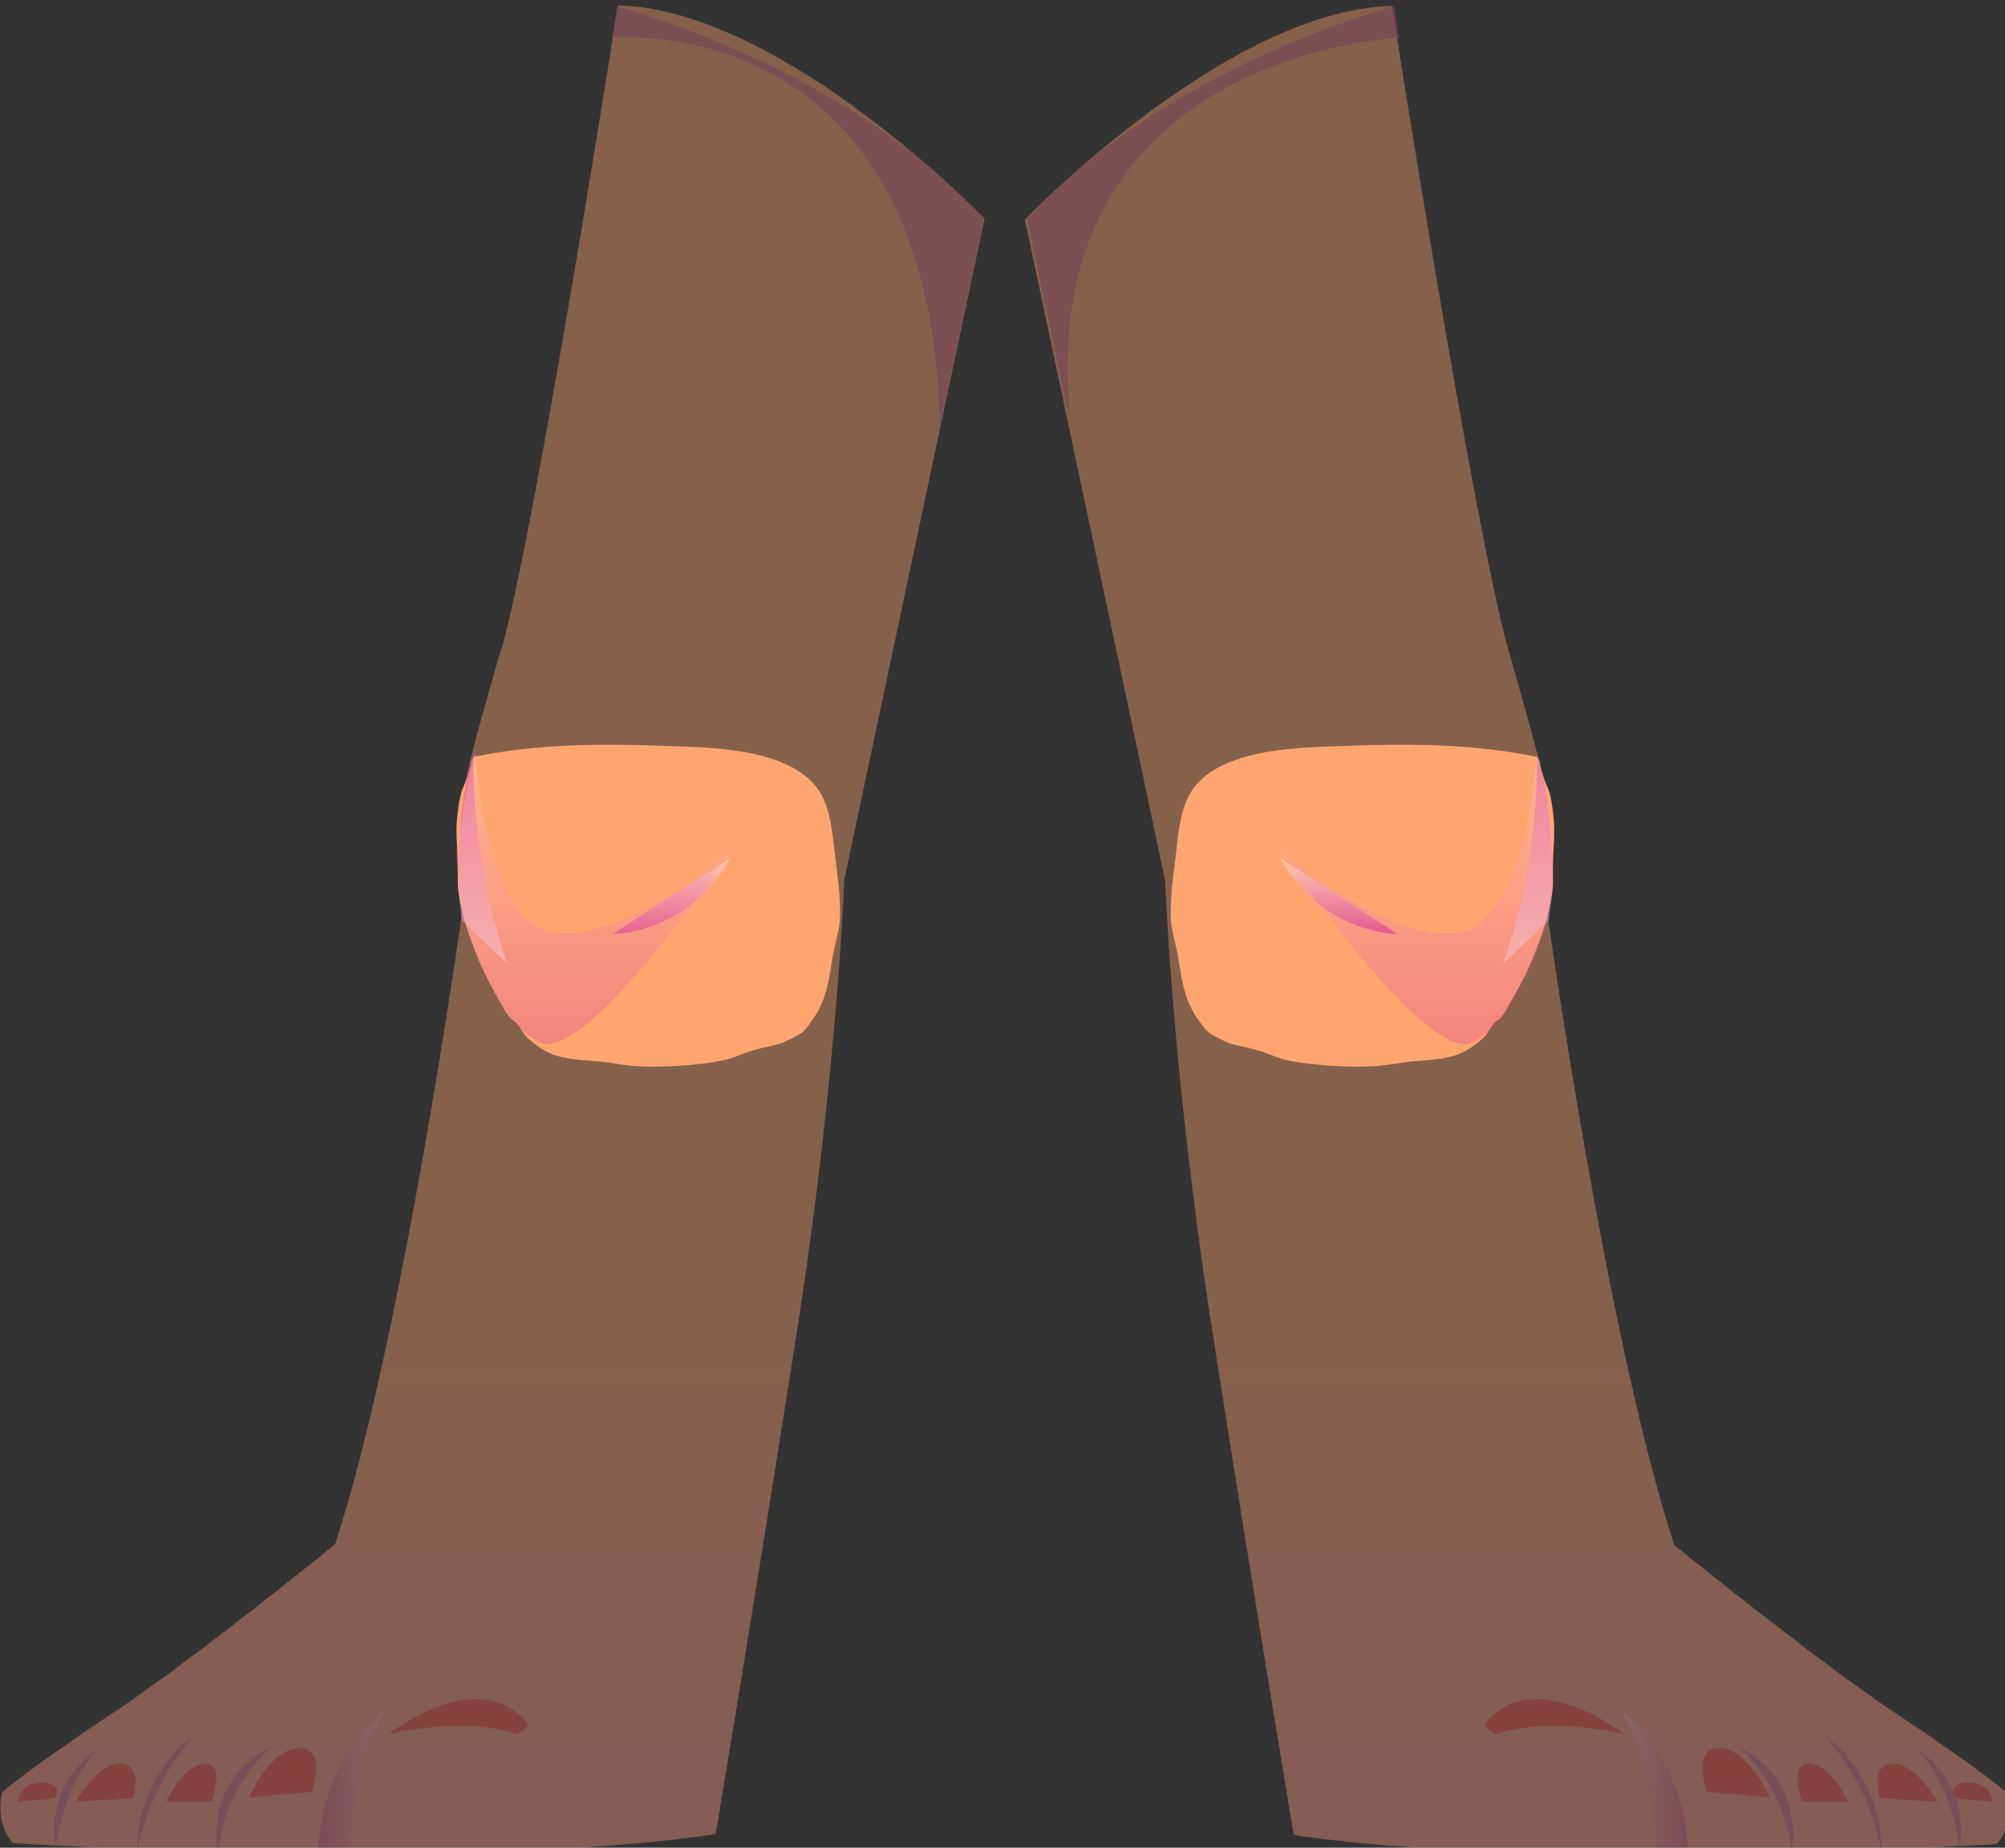 <svg viewBox="0 0 12.6 11.61" xmlns="http://www.w3.org/2000/svg">
  <rect x="0" y="0" width="12.6" height="11.61" fill="#333333" stroke="none"/>
  <defs>
    <linearGradient id="linearGradient10542" x2="1" gradientTransform="matrix(0,-43.84,43.84,0,22.57,137.8)" gradientUnits="userSpaceOnUse">
      <stop stop-color="#ff9b86" offset="0"/>
      <stop stop-color="#ff9b86" offset=".034"/>
      <stop stop-color="#ffa670" offset=".325"/>
      <stop stop-color="#ffa670" offset=".953"/>
      <stop stop-color="#ffa670" offset="1"/>
    </linearGradient>
    <linearGradient id="linearGradient12124" x2="1" gradientTransform="matrix(1.589,0,0,1.589,18.47,136)" gradientUnits="userSpaceOnUse">
      <stop stop-color="#ca00a4" offset="0"/>
      <stop stop-color="#ca00a4" offset=".006"/>
      <stop stop-color="#fff" offset="1"/>
    </linearGradient>
    <linearGradient id="linearGradient12230" x2="1" gradientTransform="matrix(0,-43.84,-43.84,0,46.99,137.8)" gradientUnits="userSpaceOnUse">
      <stop stop-color="#ff9b86" offset="0"/>
      <stop stop-color="#ff9b86" offset=".034"/>
      <stop stop-color="#ffa670" offset=".325"/>
      <stop stop-color="#ffa670" offset=".953"/>
      <stop stop-color="#ffa670" offset="1"/>
    </linearGradient>
    <linearGradient id="linearGradient12622" x2="1" gradientTransform="matrix(-1.589,0,0,1.589,50.96,136)" gradientUnits="userSpaceOnUse">
      <stop stop-color="#ca00a4" offset="0"/>
      <stop stop-color="#ca00a4" offset=".006"/>
      <stop stop-color="#fff" offset="1"/>
    </linearGradient>
    <linearGradient id="ad" x2="1" gradientTransform="matrix(0,-5.002,5.002,0,22.4,116.6)" gradientUnits="userSpaceOnUse">
      <stop stop-color="#fff" offset="0"/>
      <stop stop-color="#ca00a4" offset=".994"/>
      <stop stop-color="#ca00a4" offset="1"/>
    </linearGradient>
    <linearGradient id="ac" x2="1" gradientTransform="matrix(0,-1.793,1.793,0,26.85,115.9)" gradientUnits="userSpaceOnUse">
      <stop stop-color="#ca00a4" offset="0"/>
      <stop stop-color="#ca00a4" offset=".006"/>
      <stop stop-color="#fff" offset="1"/>
    </linearGradient>
    <linearGradient id="z" x2="1" gradientTransform="matrix(0,-5.002,-5.002,0,47.17,116.6)" gradientUnits="userSpaceOnUse">
      <stop stop-color="#fff" offset="0"/>
      <stop stop-color="#ca00a4" offset=".994"/>
      <stop stop-color="#ca00a4" offset="1"/>
    </linearGradient>
    <linearGradient id="k" x2="1" gradientTransform="matrix(0,-6.918,6.918,0,44.54,118.5)" gradientUnits="userSpaceOnUse">
      <stop stop-color="#ca00a4" offset="0"/>
      <stop stop-color="#ca00a4" offset=".006"/>
      <stop stop-color="#fff" offset="1"/>
    </linearGradient>
    <linearGradient id="j" x2="1" gradientTransform="matrix(0,-6.918,-6.918,0,25.05,118.5)" gradientUnits="userSpaceOnUse">
      <stop stop-color="#ca00a4" offset="0"/>
      <stop stop-color="#ca00a4" offset=".006"/>
      <stop stop-color="#fff" offset="1"/>
    </linearGradient>
    <linearGradient id="y" x2="1" gradientTransform="matrix(0,-1.793,-1.793,0,42.69,115.9)" gradientUnits="userSpaceOnUse">
      <stop stop-color="#ca00a4" offset="0"/>
      <stop stop-color="#ca00a4" offset=".006"/>
      <stop stop-color="#fff" offset="1"/>
    </linearGradient>
  </defs>
  <g transform="translate(-.01 -.011)">
    <g id="gr_legs" class="covered pointer-cursor" transform="matrix(.265 0 0 .265 -1.341 -23.2)">
      <g transform="translate(-5.807 -6.193)" style="opacity:.4">
        <path d="m22.78 109.2c-0.833 2.95-1.285 4.239-0.908 6.093 0.004 7e-3 0.007 0.017 0.007 0.028 0 0-1.417 10.18-3.029 15.08 0 0-3.434 2.791-5.323 4.035-1.89 1.248-2.577 1.847-2.577 1.847s-0.174 0.731 0.259 1.203c0 0 5.368 0.347 10.65 0.225 0.013 0 0.027 0 0.037-4e-3 2.132-0.048 4.244-0.177 5.98-0.435l0.004-0.02c0.065-0.384 1.105-6.628 1.962-12.15 0.925-5.985 1.085-10.46 1.085-10.46l0.609-2.873 2.717-12.8s-4.768-4.961-8.694-5.059c0 0-1.934 12.34-2.77 15.3" fill="url(#linearGradient10542)" style="fill:url(#linearGradient10542);stroke-width:.265"/>
        <path d="m25.42 94.68s7.591-0.756 7.771 9.223l1.045-4.921s-2.577-3.22-8.697-5.056z" fill="#de658b" opacity=".68" style="fill-rule:evenodd;stroke-width:.265"/>
        <path d="m19.23 137.8s-0.172-1.925 0.816-3.471c0 0-1.59 1.179-1.59 3.466z" fill="url(#linearGradient12124)" opacity=".3" style="fill-rule:evenodd;fill:url(#linearGradient12124);stroke-width:.265"/>
        <path d="m16.07 137.7s0.086-1.406 1.246-2.48c0 0-1.505 0.62-1.246 2.48" opacity=".68" style="fill-rule:evenodd;fill:#d16595;stroke-width:.265"/>
        <path d="m14.16 137.7s-0.125-1.645 1.335-2.762c0 0-1.081 1.185-1.335 2.762" opacity=".68" style="fill-rule:evenodd;fill:#d16595;stroke-width:.265"/>
        <path d="m12.23 137.6s-0.341-1.43 0.991-2.332c0 0-0.779 0.712-0.991 2.332" opacity=".68" style="fill-rule:evenodd;fill:#d16595;stroke-width:.265"/>
        <path d="m20.11 134.9s1.761-0.43 3.051 0l0.29-0.191s-0.881-1.559-3.339 0.191" style="fill-rule:evenodd;fill:#ff4941;opacity:.8;stroke-width:.265"/>
        <path d="m16.81 136.4 1.482-0.128s0.397-1.038-0.29-1.038-1.192 1.166-1.192 1.166" style="fill-rule:evenodd;fill:#ff4941;opacity:.8;stroke-width:.265"/>
        <path d="m14.85 136.5h1.077s0.343-0.96-0.193-0.896c-0.537 0.065-0.884 0.896-0.884 0.896" style="fill-rule:evenodd;fill:#ff4941;opacity:.8;stroke-width:.265"/>
        <path d="m12.71 136.5 1.352-0.074s0.258-0.807-0.301-0.825c-0.558-0.019-1.051 0.899-1.051 0.899" style="fill-rule:evenodd;fill:#ff4941;opacity:.8;stroke-width:.265"/>
        <path d="m11.33 136.5 0.871-0.074s0.246-0.375-0.302-0.376c-0.547-1e-3 -0.569 0.45-0.569 0.45" style="fill-rule:evenodd;fill:#ff4941;opacity:.8;stroke-width:.265"/>
        <path d="m35.21 98.99 2.717 12.8 0.609 2.873s0.16 4.474 1.085 10.46c0.857 5.53 1.898 11.77 1.962 12.15l0.003 0.02c1.738 0.259 3.85 0.388 5.982 0.435 0.01 4e-3 0.024 4e-3 0.037 4e-3 5.278 0.122 10.65-0.225 10.65-0.225 0.432-0.472 0.259-1.203 0.259-1.203s-0.687-0.599-2.578-1.847c-1.89-1.245-5.323-4.035-5.323-4.035-1.612-4.897-3.029-15.08-3.029-15.08 0-0.011 0.003-0.02 0.007-0.028 0.377-1.853-0.074-3.141-0.908-6.093-0.836-2.961-2.77-15.3-2.77-15.3-3.926 0.099-8.694 5.059-8.694 5.059" fill="url(#linearGradient12230)" style="fill:url(#linearGradient12230);stroke-width:.265"/>
        <path d="m44.08 94.68s-8.813 0.351-7.771 9.223l-1.046-4.921s2.577-3.22 8.697-5.056z" fill="#de658b" opacity=".68" style="fill-rule:evenodd;stroke-width:.265"/>
        <path d="m50.16 137.8s0.171-1.925-0.816-3.471c0 0 1.589 1.179 1.589 3.466z" fill="url(#linearGradient12622)" opacity=".3" style="fill-rule:evenodd;fill:url(#linearGradient12622);stroke-width:.265"/>
        <path d="m53.4 137.7s-0.087-1.406-1.247-2.48c0 0 1.505 0.62 1.247 2.48" opacity=".68" style="fill-rule:evenodd;fill:#d16595;stroke-width:.265"/>
        <path d="m55.52 137.7s0.125-1.645-1.335-2.762c0 0 1.081 1.185 1.335 2.762" opacity=".68" style="fill-rule:evenodd;fill:#d16595;stroke-width:.265"/>
        <path d="m57.37 137.6s0.341-1.43-0.991-2.332c0 0 0.779 0.712 0.991 2.332" opacity=".68" style="fill-rule:evenodd;fill:#d16595;stroke-width:.265"/>
        <path d="m49.43 134.9s-1.761-0.43-3.051 0l-0.29-0.191s0.88-1.559 3.339 0.191" style="fill-rule:evenodd;fill:#ff4941;opacity:.8;stroke-width:.265"/>
        <path d="m52.87 136.4-1.482-0.128s-0.397-1.038 0.29-1.038c0.687 0 1.192 1.166 1.192 1.166" style="fill-rule:evenodd;fill:#ff4941;opacity:.8;stroke-width:.265"/>
        <path d="m54.72 136.5h-1.077s-0.344-0.96 0.193-0.896c0.537 0.065 0.884 0.896 0.884 0.896" style="fill-rule:evenodd;fill:#ff4941;opacity:.8;stroke-width:.265"/>
        <path d="m56.84 136.5-1.353-0.074s-0.258-0.807 0.301-0.825c0.559-0.019 1.052 0.899 1.052 0.899" style="fill-rule:evenodd;fill:#ff4941;opacity:.8;stroke-width:.265"/>
        <path d="m58.16 136.5-0.871-0.074s-0.246-0.375 0.302-0.376c0.548-1e-3 0.569 0.45 0.569 0.45" style="fill-rule:evenodd;fill:#ff4941;opacity:.8;stroke-width:.265"/>
      </g>
      <g id="gr_knees" class="covered pointer-cursor" transform="translate(-5.835 -6.162)">
        <path d="m22.16 111.7c1.464-0.307 2.988-0.32 4.478-0.265 1.083 0.039 2.852 0.039 3.615 0.929 0.349 0.407 0.408 1.016 0.464 1.526 0.061 0.549 0.16 1.105 0.133 1.658-0.015 0.301-0.117 0.57-0.166 0.862-0.088 0.528-0.143 1.048-0.464 1.493-0.172 0.237-0.197 0.307-0.431 0.431-0.475 0.252-0.401 0.148-1.028 0.332-0.235 0.069-0.456 0.185-0.697 0.232-0.598 0.117-1.43 0.17-2.057 0.133-0.256-0.015-0.508-0.07-0.763-0.1-0.413-0.047-0.935-0.036-1.327-0.232-0.176-0.088-0.399-0.252-0.531-0.398-0.053-0.059-0.082-0.137-0.133-0.199-0.239-0.292-0.103-0.034-0.332-0.365-0.027-0.038-0.297-0.528-0.298-0.531-0.35-0.622-0.775-1.717-0.829-2.421-0.013-0.165 0.005-0.332 0-0.497-0.014-0.521-0.071-0.813 0-1.326 0.087-0.626 0.117-0.425 0.265-0.929 0.118-0.401-0.053-0.026 0.099-0.332z" style="fill:#ffa670;stroke-width:.991"/>
        <path d="m47.39 111.7c-1.464-0.307-2.988-0.32-4.478-0.265-1.083 0.039-2.852 0.039-3.615 0.929-0.349 0.407-0.408 1.016-0.464 1.526-0.061 0.549-0.16 1.105-0.133 1.658 0.015 0.301 0.117 0.57 0.166 0.862 0.088 0.528 0.143 1.048 0.464 1.493 0.172 0.237 0.197 0.307 0.431 0.431 0.475 0.252 0.401 0.148 1.028 0.332 0.235 0.069 0.456 0.185 0.697 0.232 0.598 0.117 1.43 0.17 2.057 0.133 0.256-0.015 0.508-0.07 0.763-0.1 0.413-0.047 0.935-0.036 1.327-0.232 0.176-0.088 0.399-0.252 0.531-0.398 0.053-0.059 0.082-0.137 0.133-0.199 0.239-0.292 0.103-0.034 0.332-0.365 0.027-0.038 0.297-0.528 0.298-0.531 0.35-0.622 0.775-1.717 0.829-2.421 0.013-0.165-0.005-0.332 0-0.497 0.014-0.521 0.071-0.813 0-1.326-0.087-0.626-0.117-0.425-0.265-0.929-0.118-0.401 0.053-0.026-0.099-0.332z" style="fill:#ffa670;stroke-width:.991"/>
        <path d="m22.16 111.6s-0.103 2.424 0.799 5.002l-1.076-1.031s-0.308-1.876 0.276-3.972" fill="url(#ad)" opacity=".4" style="fill-rule:evenodd;fill:url(#ad);stroke-width:.262"/>
        <path d="m25.46 115.9s1.794 2e-3 2.781-1.793z" fill="url(#ac)" opacity=".4" style="fill-rule:evenodd;fill:url(#ac);stroke-width:.262"/>
        <path d="m47.38 111.6s0.103 2.424-0.799 5.002l1.076-1.031s0.308-1.876-0.276-3.972" fill="url(#z)" opacity=".4" style="fill-rule:evenodd;fill:url(#z);stroke-width:.262"/>
        <path d="m41.29 113.9s2.475 2.159 4.179 1.965c1.703-0.193 1.906-4.281 1.906-4.281s0.659 2.209 0.276 3.972c0 0-0.705 2.462-1.832 2.918-1.127 0.455-4.527-4.572-4.527-4.572" fill="url(#k)" opacity=".2" style="fill-rule:evenodd;fill:url(#k);stroke-width:.262"/>
        <path d="m28.29 113.9s-2.475 2.159-4.179 1.965c-1.703-0.193-1.906-4.281-1.906-4.281s-0.659 2.209-0.276 3.972c0 0 0.705 2.462 1.832 2.918 1.128 0.455 4.527-4.572 4.527-4.572" fill="url(#j)" opacity=".2" style="fill-rule:evenodd;fill:url(#j);stroke-width:.262"/>
        <path d="m44.08 115.9s-1.794 2e-3 -2.781-1.793z" fill="url(#y)" opacity=".4" style="fill-rule:evenodd;fill:url(#y);stroke-width:.262"/>
      </g>
    </g>
  </g>
</svg>
